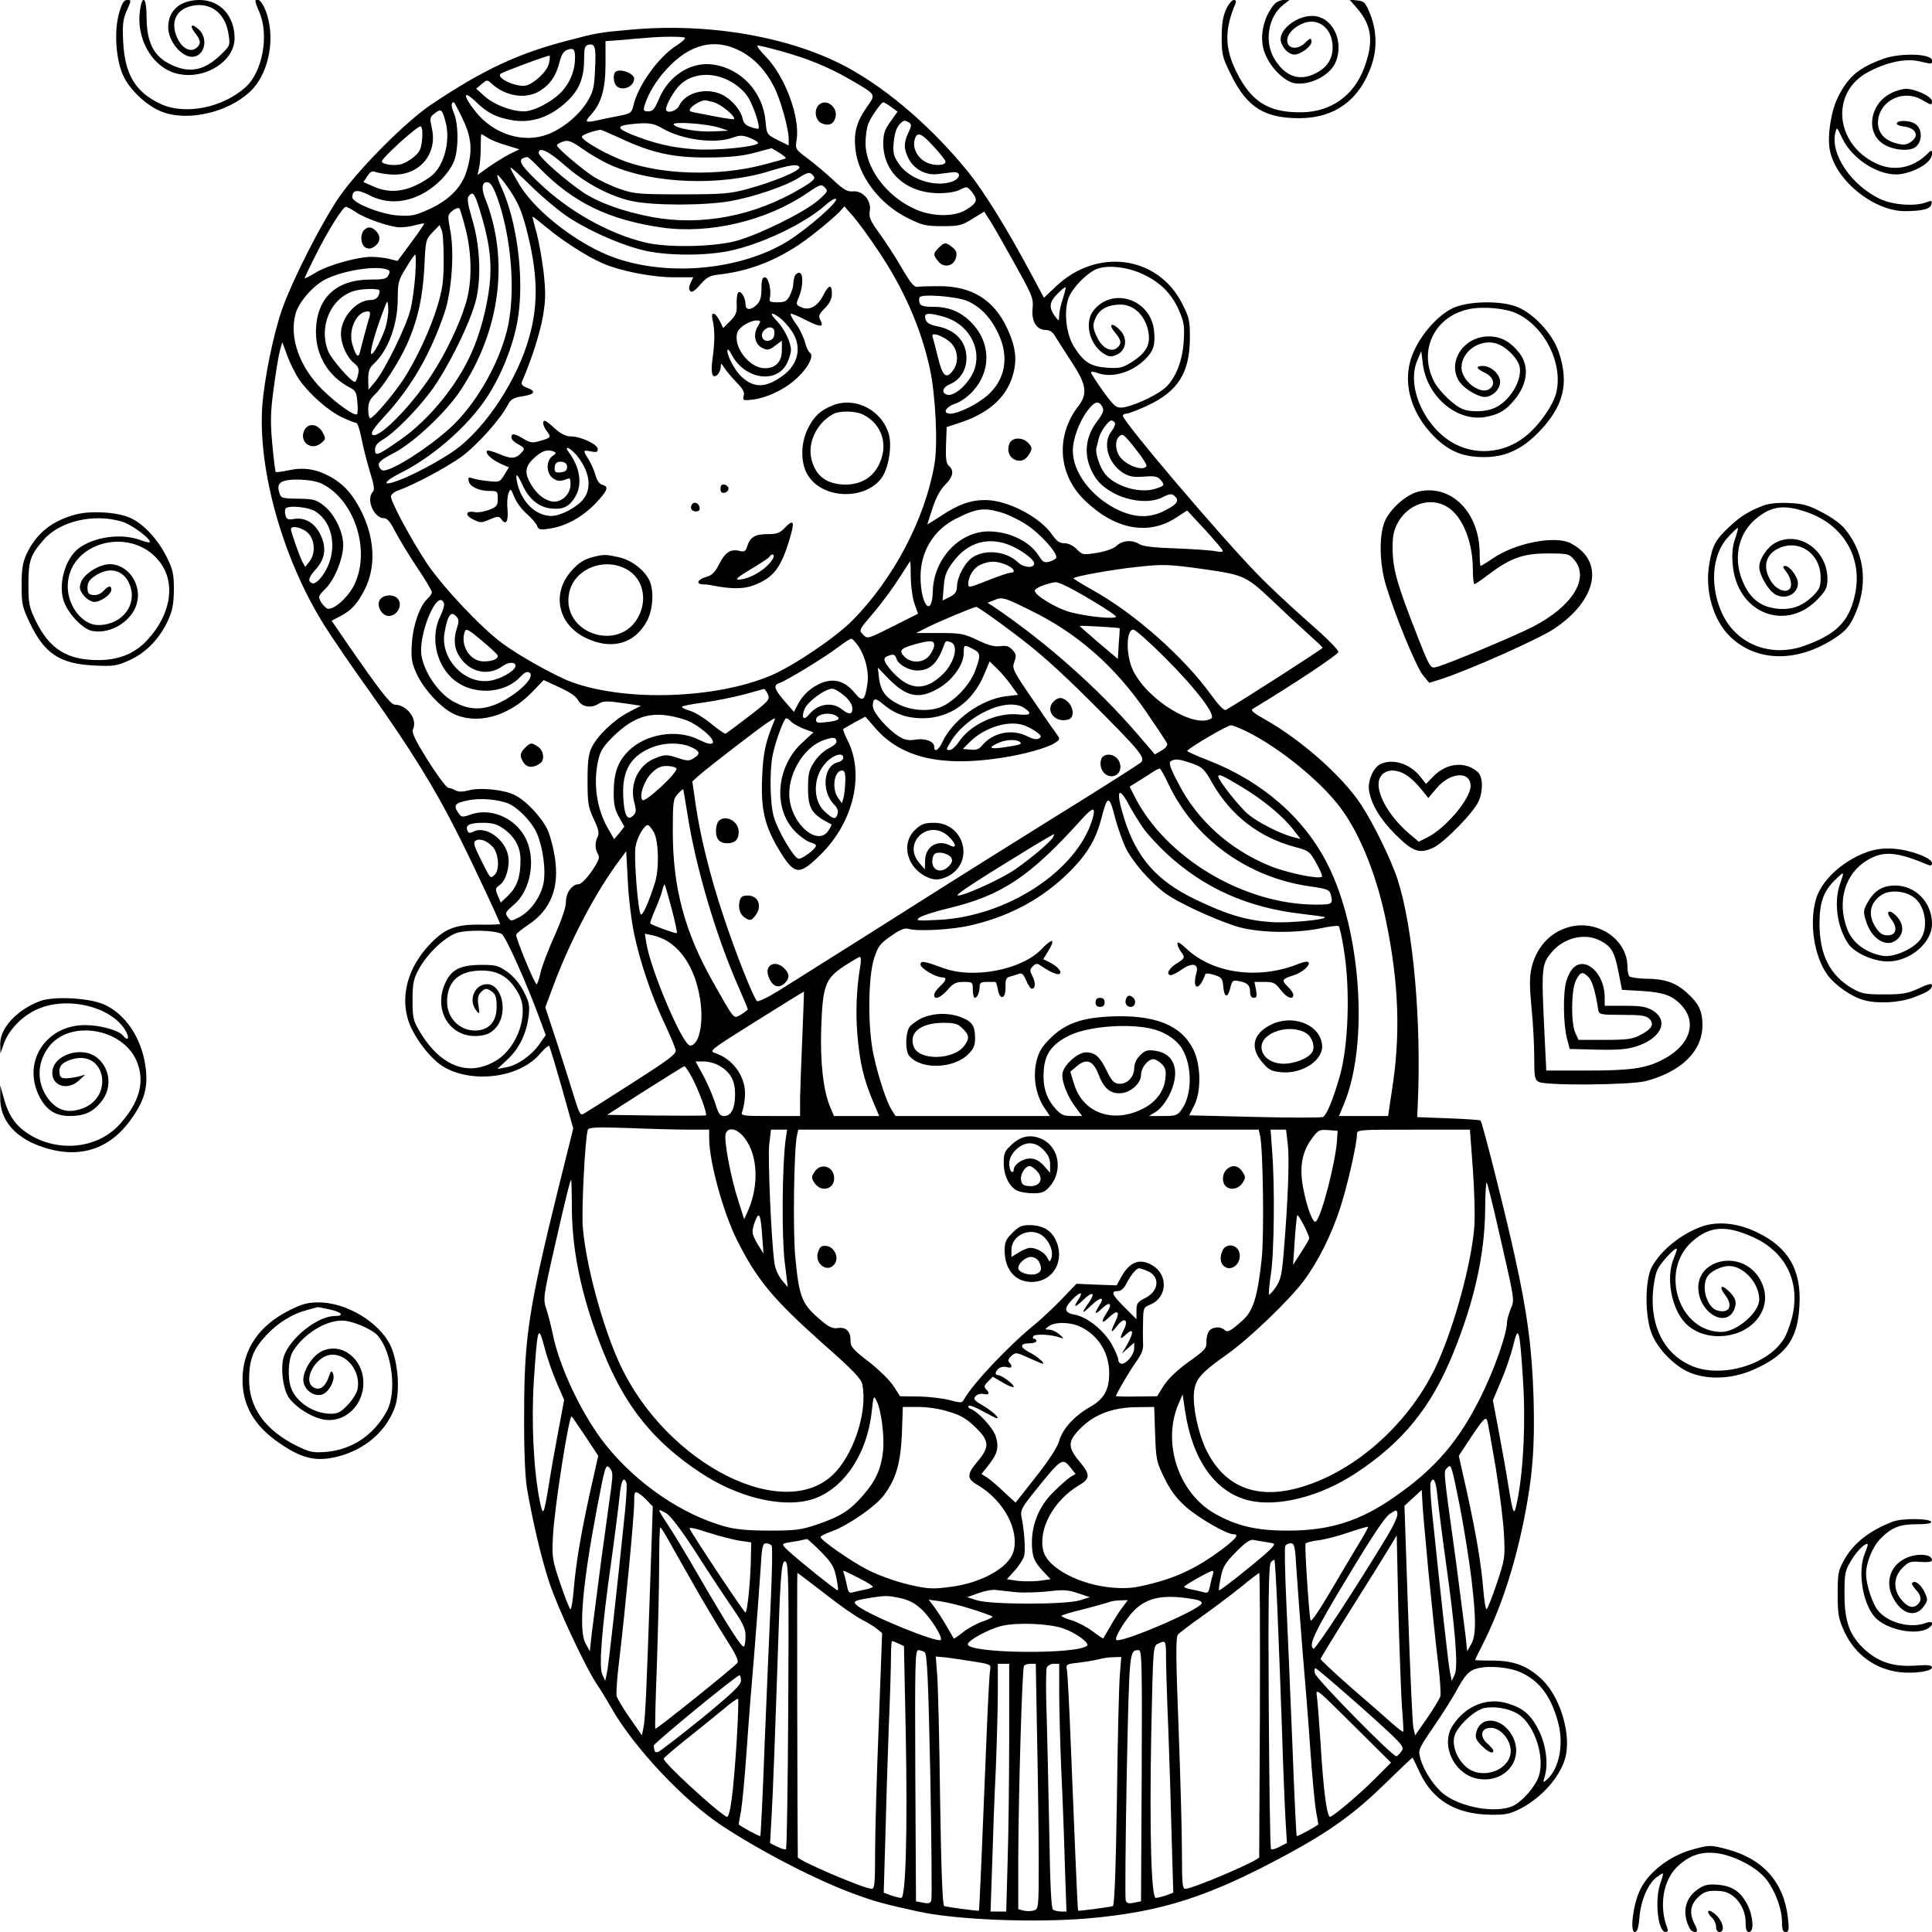 <?xml version="1.0" standalone="no"?>
<!DOCTYPE svg PUBLIC "-//W3C//DTD SVG 20010904//EN"
 "http://www.w3.org/TR/2001/REC-SVG-20010904/DTD/svg10.dtd">
<svg version="1.0" xmlns="http://www.w3.org/2000/svg"
 width="850pt" height="850pt" viewBox="0 0 850 850"
 preserveAspectRatio="xMidYMid meet">
<g transform="translate(0,850) scale(0.1,-0.1)"
fill="#000000" stroke="none">
<path d="M524 8443 c-22 -76 -15 -199 16 -271 29 -68 112 -144 181 -167 113
-38 280 1 376 89 81 72 115 223 78 341 -16 51 -37 76 -51 63 -2 -3 5 -25 16
-49 45 -100 16 -264 -59 -332 -101 -91 -265 -124 -373 -75 -112 52 -159 130
-166 274 -4 76 -1 99 16 138 20 45 20 46 2 46 -15 0 -23 -13 -36 -57z"/>
<path d="M616 8455 c-18 -119 48 -242 149 -275 122 -40 269 45 267 154 -1 98
-65 166 -154 166 -85 0 -138 -46 -138 -120 0 -60 57 -130 105 -130 54 0 74 79
30 120 -32 30 -44 19 -16 -16 25 -32 26 -47 6 -64 -27 -23 -65 -3 -86 45 -33
75 1 133 83 142 76 7 132 -43 144 -131 7 -46 6 -48 -39 -91 -75 -71 -145 -80
-234 -29 -60 35 -88 96 -88 197 0 86 -18 107 -29 32z"/>
<path d="M5394 8458 c-14 -31 -19 -65 -19 -124 0 -75 3 -87 43 -167 69 -139
145 -187 298 -187 157 0 267 81 319 235 24 71 22 150 -6 221 -22 54 -27 59
-58 62 l-34 4 33 -38 c66 -76 75 -148 31 -265 -46 -121 -147 -192 -275 -193
-145 -2 -221 46 -287 179 -51 103 -52 185 -4 298 5 12 3 17 -7 17 -8 0 -24
-19 -34 -42z"/>
<path d="M5608 8483 c-53 -61 -71 -157 -40 -225 26 -60 83 -115 126 -124 67
-12 158 34 182 92 40 95 -16 204 -103 204 -73 0 -152 -66 -137 -115 10 -31 35
-55 59 -55 27 0 75 36 75 56 0 19 -6 18 -30 -6 -27 -27 -67 -26 -75 0 -9 29
16 63 60 84 71 34 138 -16 138 -102 0 -51 -24 -89 -74 -114 -72 -38 -137 -14
-184 66 -43 74 -25 183 40 234 l28 22 -25 0 c-14 0 -32 -8 -40 -17z"/>
<path d="M2770 8369 c-128 -11 -146 -14 -270 -47 -218 -56 -371 -127 -600
-280 -109 -72 -313 -276 -403 -402 -76 -108 -211 -371 -257 -504 -38 -110 -77
-302 -86 -421 -20 -283 91 -677 274 -968 33 -53 127 -190 208 -303 171 -241
278 -414 376 -609 66 -130 188 -391 188 -400 0 -2 -40 -4 -88 -3 -110 1 -158
-18 -225 -91 -90 -96 -124 -216 -93 -323 20 -71 93 -170 152 -208 126 -79 338
-54 429 53 19 22 37 38 41 35 3 -3 28 -86 56 -184 l50 -179 -66 -265 c-130
-527 -150 -654 -150 -990 -1 -158 4 -273 12 -325 23 -137 62 -306 98 -415 36
-111 159 -374 210 -450 17 -25 45 -71 63 -103 98 -173 318 -408 488 -520 175
-115 421 -242 588 -302 88 -32 128 -43 280 -76 168 -36 510 -49 744 -29 325
29 529 95 875 282 190 103 297 181 428 309 67 65 122 118 123 116 1 -1 16 -32
33 -69 58 -120 158 -179 307 -182 70 -1 87 3 135 27 100 52 185 153 200 239
19 103 -29 253 -103 326 -63 62 -126 86 -219 86 -43 0 -78 1 -78 3 0 2 15 33
34 70 79 157 139 340 181 548 38 191 48 319 42 535 -7 217 -27 372 -82 620
-39 180 -143 591 -151 600 -3 3 -67 7 -142 10 l-137 5 2 45 c18 369 -19 786
-88 1000 -28 87 -108 250 -161 330 -83 126 -262 284 -423 375 -49 27 -64 40
-54 46 165 99 375 238 377 250 2 9 -51 62 -130 131 -73 64 -174 158 -224 210
-166 170 -594 674 -594 699 0 5 7 9 16 9 8 0 50 16 91 35 136 63 188 145 188
301 0 73 -3 88 -35 150 -107 209 -373 245 -553 75 l-54 -51 -58 108 c-104 195
-206 359 -275 445 -154 190 -345 357 -524 456 -249 138 -617 203 -966 170z
m243 -35 c4 -4 -13 -19 -36 -34 -81 -51 -172 -179 -191 -267 -7 -29 -12 -33
-64 -43 -31 -6 -75 -15 -97 -20 -49 -11 -54 -6 -27 23 47 50 66 115 66 224 l0
102 71 5 c38 4 86 8 105 9 67 7 167 7 173 1z m-395 -136 c-3 -80 -8 -101 -31
-140 -36 -62 -109 -123 -177 -149 -107 -41 -238 0 -317 99 -57 71 -58 100 0
45 51 -50 87 -68 155 -81 92 -17 179 14 256 91 47 48 66 99 66 180 0 45 3 56
18 60 30 7 35 -9 30 -105z m644 75 c59 -32 108 -85 143 -154 29 -56 65 -185
65 -231 l0 -28 -49 24 c-48 25 -48 25 -53 84 -12 128 -108 231 -231 248 -97
14 -196 -49 -238 -152 -19 -44 -27 -54 -47 -54 -20 0 -22 4 -17 23 16 54 51
112 98 163 102 112 215 139 329 77z m174 2 c114 -31 212 -71 306 -126 114 -66
112 -63 74 -117 -46 -64 -60 -113 -53 -184 11 -120 106 -247 234 -309 60 -30
77 -34 149 -34 74 0 85 3 132 32 l52 32 27 -42 c15 -23 63 -108 108 -189 77
-138 82 -150 78 -195 -6 -57 18 -95 59 -95 18 0 31 -10 43 -32 10 -17 43 -67
72 -112 63 -96 69 -137 27 -191 -101 -132 -89 -301 29 -415 131 -127 278 -155
399 -77 l51 33 78 -84 c43 -47 79 -89 79 -94 0 -4 -12 -5 -27 -2 -16 4 -93 10
-173 13 -99 3 -152 9 -167 19 -32 20 -73 17 -99 -6 -13 -13 -46 -25 -86 -32
-63 -10 -65 -10 -91 16 -16 16 -37 26 -54 26 -21 0 -34 9 -52 35 -54 80 -198
155 -296 155 -65 0 -119 -19 -197 -71 -32 -21 -58 -37 -58 -36 0 1 10 34 23
72 15 46 34 81 55 102 35 34 41 63 17 83 -12 10 -15 31 -13 92 l3 79 66 22
c121 41 198 111 225 206 20 68 13 125 -25 207 -59 126 -157 186 -301 185 -41
0 -84 -1 -94 -3 -14 -2 -30 17 -68 82 -27 47 -71 115 -98 152 -42 58 -48 72
-43 102 7 45 -32 89 -76 84 -23 -2 -40 8 -83 48 -29 27 -79 70 -111 94 -58 43
-59 44 -52 86 15 100 -51 277 -135 364 -27 27 -43 50 -37 50 7 0 53 -11 103
-25z m-906 -28 c0 -55 -20 -107 -56 -147 -41 -46 -125 -90 -169 -90 -55 0
-130 29 -171 65 l-39 35 24 20 c24 20 24 20 45 1 61 -55 150 -69 211 -31 45
28 71 65 86 124 8 33 18 50 33 56 29 11 36 4 36 -33z m-115 -26 c-7 -34 -63
-87 -100 -97 -40 -10 -133 32 -113 51 8 8 213 84 216 80 2 -2 1 -17 -3 -34z
m802 -81 c34 -20 60 -44 77 -72 24 -42 51 -126 43 -134 -2 -2 -17 1 -34 7 -22
7 -32 18 -36 38 -8 37 -49 85 -91 105 -69 33 -161 9 -188 -49 -11 -25 -58 -37
-58 -15 0 19 38 85 62 107 56 53 147 58 225 13z m-76 -90 c32 -9 98 -64 88
-74 -2 -2 -38 3 -79 11 -41 8 -86 17 -98 19 -20 4 -22 7 -11 21 11 13 43 30
59 32 3 1 21 -4 41 -9z m-1106 -72 c40 -83 45 -141 19 -227 -21 -73 -76 -130
-165 -171 -62 -28 -78 -32 -137 -28 -73 4 -202 55 -202 80 0 33 22 36 73 10
73 -38 152 -37 231 3 69 35 131 102 148 159 16 57 14 154 -5 198 -13 32 -13
48 0 48 2 0 19 -32 38 -72z m1885 52 l29 -21 -32 -45 c-26 -36 -31 -54 -31
-97 1 -127 102 -216 244 -217 40 0 77 6 95 16 29 15 31 14 52 -12 26 -33 22
-47 -25 -76 -56 -35 -159 -32 -237 7 -120 58 -207 179 -207 284 0 31 5 69 12
86 12 31 57 95 66 95 3 0 19 -9 34 -20z m-1960 -65 c24 -86 -8 -201 -67 -243
-92 -65 -172 -78 -251 -42 l-43 19 17 26 c11 18 22 24 33 19 9 -3 37 -9 62
-11 126 -14 216 83 189 203 -10 45 -9 49 12 65 29 22 33 19 48 -36z m2039 -4
c12 -8 12 -14 -2 -44 -22 -45 -21 -74 1 -116 25 -47 76 -73 127 -67 22 3 51 6
65 8 41 5 38 -28 -4 -42 -76 -25 -188 13 -232 80 -23 34 -26 48 -22 95 3 34
12 62 23 75 20 22 24 23 44 11z m-1086 -25 c87 -51 230 -70 310 -42 33 12 43
12 77 -1 22 -9 37 -19 35 -23 -10 -16 -181 -33 -275 -27 -103 7 -179 25 -278
64 -67 27 -70 39 -12 46 80 9 103 6 143 -17z m252 2 l40 -13 -65 -3 c-70 -4
-166 13 -176 30 -9 15 146 4 201 -14z m-1308 -51 c-4 -42 -10 -56 -37 -78 -17
-15 -45 -30 -62 -33 -32 -6 -78 2 -78 14 0 15 161 161 171 154 7 -4 9 -27 6
-57z m874 4 c136 -64 232 -85 384 -84 97 1 149 6 205 21 l75 20 33 -20 c18
-11 31 -22 29 -24 -2 -3 -49 -16 -103 -30 -192 -49 -431 -44 -598 14 -80 28
-196 93 -196 111 0 7 45 24 81 30 3 1 44 -17 90 -38z m-586 3 c13 -9 50 -24
82 -33 l58 -18 -45 -22 c-25 -13 -66 -39 -92 -57 l-47 -34 7 33 c4 17 7 58 7
90 0 31 1 57 3 57 1 0 14 -7 27 -16z m1964 -40 c28 -30 51 -60 51 -65 0 -18
-49 -20 -83 -4 -40 19 -63 62 -53 100 10 38 29 31 85 -31z m-1423 -80 c187
-83 482 -94 699 -27 92 28 126 33 132 17 5 -15 -116 -65 -227 -95 -76 -21
-108 -24 -290 -24 -188 0 -210 2 -271 23 -36 12 -88 37 -115 53 -54 35 -164
128 -164 140 0 4 12 11 27 16 23 8 36 3 89 -34 34 -24 88 -55 120 -69z m-204
1 c88 -78 197 -137 295 -159 93 -21 320 -21 435 -1 99 17 244 66 299 101 45
28 52 29 68 10 10 -12 0 -22 -57 -56 -204 -121 -435 -165 -653 -125 -126 24
-233 62 -304 109 -81 55 -195 156 -195 173 0 29 43 9 112 -52z m-107 -16 c148
-151 303 -226 536 -260 210 -30 461 29 641 152 56 38 62 40 77 24 15 -15 13
-19 -29 -56 -60 -53 -266 -154 -365 -180 -103 -26 -300 -29 -396 -6 -162 39
-338 138 -471 266 -86 82 -95 103 -48 110 3 1 28 -22 55 -50z m113 -206 c86
-60 230 -126 338 -153 97 -25 272 -27 382 -4 142 29 334 121 424 202 21 19 42
31 46 27 12 -12 -126 -132 -212 -186 -205 -126 -521 -157 -759 -74 -155 54
-345 198 -419 318 -25 41 -44 77 -42 80 2 2 41 -33 87 -78 45 -45 115 -104
155 -132z m-245 110 c35 -52 52 -91 71 -163 52 -197 56 -333 15 -481 -51 -186
-189 -398 -324 -497 -62 -45 -190 -114 -258 -138 -69 -25 -60 -3 15 35 155 77
320 227 399 363 59 99 105 226 119 327 26 174 -6 419 -74 567 -14 30 -21 54
-17 54 4 0 29 -30 54 -67z m-55 -33 c64 -179 82 -428 42 -586 -40 -157 -142
-330 -253 -430 -98 -88 -249 -184 -290 -184 -8 0 -17 9 -20 20 -4 16 7 26 66
57 88 46 229 179 292 274 177 266 217 578 108 850 -17 44 -11 72 14 67 12 -2
26 -26 41 -68z m-79 -48 c40 -128 53 -212 48 -302 -6 -91 -33 -210 -69 -300
-60 -155 -193 -323 -331 -418 -97 -67 -107 -71 -107 -40 0 16 10 30 33 43 51
30 144 123 210 210 76 101 181 314 203 413 22 100 15 238 -20 352 -18 61 -22
88 -14 97 18 22 25 15 47 -55z m-547 -13 c40 -29 155 -69 198 -69 19 0 51 4
69 10 19 5 36 8 37 7 2 -2 -24 -39 -57 -84 l-60 -81 -37 9 c-20 5 -55 9 -78 9
-62 0 -193 -37 -246 -70 -27 -16 -48 -27 -48 -24 0 2 21 46 46 96 56 112 122
218 136 218 5 0 23 -10 40 -21z m487 -78 c28 -113 28 -236 0 -327 -30 -98 -90
-222 -152 -316 -91 -139 -235 -284 -259 -260 -8 8 8 31 56 83 115 125 200 271
262 454 32 97 44 268 24 367 -11 60 -11 63 11 81 12 10 26 14 30 10 4 -4 16
-46 28 -92z m1812 -90 c114 -168 191 -344 230 -523 25 -116 36 -332 20 -422
-42 -241 -181 -504 -361 -686 -76 -76 -255 -197 -356 -241 -244 -104 -643
-117 -881 -29 -68 25 -228 114 -302 169 -91 66 -260 245 -331 350 -69 103
-160 272 -160 297 0 8 14 20 31 26 66 23 208 98 277 147 69 50 173 165 207
231 12 23 24 30 60 36 57 8 66 22 26 37 -22 8 -29 16 -25 27 41 93 79 212 92
285 13 75 13 107 4 195 -7 58 -21 137 -31 175 -11 38 -19 71 -18 72 1 1 27
-19 57 -44 73 -61 178 -129 248 -160 78 -35 220 -63 319 -63 l83 0 -12 -25
c-8 -18 -8 -29 -1 -36 7 -7 21 2 44 29 30 34 41 40 89 45 150 18 287 78 420
186 47 37 94 78 105 91 l20 22 38 -43 c21 -24 70 -91 108 -148z m-1909 -46 c0
-89 -5 -127 -27 -200 -30 -101 -96 -243 -152 -327 -46 -69 -131 -168 -144
-168 -5 0 -9 17 -9 38 0 28 7 45 26 63 38 35 109 146 145 225 46 104 69 205
76 339 5 117 6 121 36 153 l31 32 9 -22 c6 -13 9 -72 9 -133z m-125 -67 c-4
-51 -13 -120 -22 -153 -18 -72 -113 -266 -155 -315 l-29 -35 -1 46 c0 36 5 50
25 69 64 60 105 173 105 288 0 68 3 80 36 133 19 33 38 59 41 59 3 0 3 -42 0
-92z m3194 9 c79 -35 131 -85 164 -158 24 -55 27 -71 23 -138 -5 -94 -40 -176
-90 -214 -44 -34 -140 -76 -180 -80 -28 -2 -36 5 -85 72 -29 41 -53 78 -53 82
0 5 12 4 26 -1 64 -25 152 0 212 59 38 38 46 66 39 128 -15 137 -183 192 -266
87 -43 -54 -16 -156 50 -193 22 -12 29 -12 55 0 39 19 46 70 13 105 -34 37
-56 31 -25 -7 30 -35 32 -51 11 -69 -25 -21 -63 -3 -85 40 -24 47 -25 62 -6
99 18 33 54 51 106 51 56 0 104 -44 120 -109 15 -63 -3 -100 -68 -142 -42 -27
-54 -30 -109 -27 -74 5 -105 24 -148 93 -34 55 -45 149 -25 211 16 47 88 120
132 133 49 15 126 6 189 -22z m-3317 17 c12 -5 13 -10 5 -25 -8 -16 -21 -19
-80 -19 -152 0 -238 -83 -239 -230 0 -106 55 -196 149 -245 25 -12 30 -22 33
-62 3 -27 2 -51 -1 -55 -10 -11 -89 45 -154 109 -99 98 -145 228 -117 331 13
52 77 125 132 153 77 39 222 62 272 43z m2972 -128 c-9 -26 -16 -59 -16 -74
-1 -26 -1 -26 -16 -7 -30 40 -29 64 7 101 18 18 34 32 37 30 2 -2 -4 -25 -12
-50z m-3006 35 c0 -26 -15 -41 -40 -41 -62 0 -130 -77 -130 -148 0 -45 25
-103 56 -128 22 -18 25 -27 19 -53 -3 -17 -10 -31 -14 -31 -16 0 -101 98 -116
132 -45 109 9 237 113 268 38 11 112 12 112 1z m2585 -45 c57 -24 103 -72 136
-141 50 -104 33 -204 -46 -274 -44 -39 -129 -81 -163 -81 -38 0 -22 30 23 45
23 8 56 32 77 56 77 86 77 205 0 291 -48 53 -102 78 -173 78 -43 0 -58 4 -63
16 -3 9 -3 20 0 26 10 16 161 4 209 -16z m-2560 -120 c-18 -54 -54 -120 -62
-113 -6 7 13 80 45 167 27 74 27 75 30 36 2 -21 -4 -62 -13 -90z m-69 52 c-10
-33 -33 -118 -41 -152 -7 -34 -18 -26 -34 26 -21 65 17 148 67 148 10 0 12 -7
8 -22z m2531 -3 c99 -30 159 -129 133 -221 -17 -63 -91 -133 -125 -120 -25 9
-17 33 15 46 45 19 73 64 72 117 -1 71 -49 123 -131 138 -36 7 -51 19 -51 43
0 16 25 15 87 -3z m26 -113 c31 -30 37 -84 11 -120 -30 -43 -47 -28 -67 54
-10 42 -21 83 -24 92 -10 24 46 6 80 -26z m-2866 -163 c44 -63 128 -137 188
-165 28 -13 55 -24 61 -24 7 0 17 -30 24 -67 7 -38 24 -103 37 -147 18 -56 22
-81 14 -89 -32 -32 3 -117 49 -117 14 0 28 -17 49 -59 17 -32 59 -102 95 -156
37 -54 66 -104 66 -110 0 -7 -9 -20 -19 -29 -34 -31 -64 -116 -69 -197 -4 -67
-1 -84 21 -133 31 -68 105 -148 161 -176 104 -50 242 -13 345 93 l53 55 69
-32 c45 -20 74 -40 82 -56 15 -30 58 -38 91 -16 20 12 35 13 104 3 l82 -12
-54 -28 c-65 -34 -136 -102 -162 -154 -15 -30 -19 -61 -19 -148 0 -99 3 -116
27 -168 21 -44 25 -63 18 -77 -13 -25 -13 -56 1 -78 9 -14 4 -28 -27 -74 -22
-32 -47 -57 -57 -58 -30 0 -57 -37 -57 -78 0 -23 -19 -79 -50 -149 -28 -62
-56 -135 -62 -163 -6 -27 -14 -50 -17 -50 -9 0 -94 207 -90 218 2 6 26 25 54
44 99 66 137 163 116 297 -6 40 -20 93 -30 116 -25 56 -94 131 -146 157 -47
24 -154 35 -206 20 -23 -6 -42 -6 -53 0 -10 6 -25 11 -34 12 -9 2 -49 56 -90
121 -60 97 -72 123 -64 139 19 44 -29 106 -82 106 -17 0 -71 70 -200 257 l-77
112 38 20 c49 25 75 54 108 118 50 100 44 225 -16 345 -38 75 -77 118 -136
151 -63 34 -117 42 -183 28 -29 -6 -55 -10 -57 -7 -2 2 -9 57 -15 122 -9 99
-8 141 6 244 9 69 21 143 27 165 l11 40 22 -60 c12 -33 36 -81 53 -106z m3533
-119 c8 -16 4 -27 -24 -65 -57 -75 -60 -163 -8 -244 56 -87 214 -133 300 -87
26 13 37 15 48 5 24 -20 16 -35 -35 -62 -69 -38 -138 -37 -219 3 -113 57 -192
163 -192 257 0 52 28 128 65 177 31 41 49 45 65 16z m55 -70 c3 -6 -3 -22 -14
-36 -42 -53 -17 -142 51 -185 27 -16 44 -19 90 -16 45 4 60 1 72 -12 22 -25
21 -28 -20 -41 -69 -23 -179 10 -223 66 -23 29 -44 94 -37 115 2 8 7 26 10 40
6 28 42 79 56 79 5 0 12 -5 15 -10z m94 -119 c28 -35 48 -67 45 -72 -15 -24
-91 4 -118 43 -19 27 -21 69 -4 86 17 17 20 15 77 -57z m-3581 -150 c147 -75
216 -304 136 -453 -29 -52 -86 -101 -112 -96 -7 2 -20 14 -29 28 -14 25 -14
27 19 60 41 41 78 133 78 193 0 58 -40 138 -86 173 -33 26 -46 29 -113 30 -74
1 -75 2 -83 30 -6 22 -4 32 9 42 26 19 138 15 181 -7z m-32 -120 c73 -44 97
-151 56 -243 -22 -48 -55 -83 -71 -73 -18 10 -13 25 19 61 40 46 47 91 22 147
-24 54 -68 82 -118 74 -27 -5 -33 -2 -38 16 -3 11 -3 24 0 29 10 16 98 8 130
-11z m3020 -6 c28 -8 78 -32 111 -54 59 -38 137 -125 130 -145 -2 -5 -15 -13
-30 -17 -23 -6 -29 -2 -47 26 -39 63 -130 107 -221 107 -128 0 -241 -121 -245
-262 -3 -122 -54 -63 -54 63 0 110 57 205 154 254 92 47 125 51 202 28z
m-3051 -90 c31 -30 34 -92 6 -126 l-18 -23 -13 23 c-13 26 -50 130 -50 143 0
18 52 7 75 -17z m3100 -59 c50 -24 95 -59 95 -75 0 -22 -46 -19 -70 4 -51 49
-140 60 -198 25 -36 -22 -71 -87 -72 -132 0 -21 -8 -32 -31 -44 l-32 -16 5 60
c3 48 11 69 39 107 66 92 164 118 264 71z m-448 -138 c1 -40 8 -92 17 -116
l15 -42 -111 -56 c-110 -55 -111 -56 -131 -36 -19 20 -19 20 48 98 37 44 87
112 112 152 25 39 46 72 47 72 2 0 3 -33 3 -72z m418 58 c36 -15 47 -36 20
-36 -8 0 -53 -15 -100 -34 -78 -31 -85 -33 -85 -16 0 35 24 73 55 86 39 17 68
17 110 0z m885 -22 c160 -23 176 -31 282 -131 51 -49 123 -116 160 -149 36
-32 67 -61 67 -64 1 -4 -346 -227 -425 -273 -8 -5 -29 16 -65 65 -120 167
-337 359 -522 462 -48 27 -86 50 -84 52 8 9 164 37 272 49 126 14 145 13 315
-11z m-633 -66 c52 -22 233 -131 233 -141 0 -12 -122 -1 -198 19 -63 16 -166
78 -159 97 2 6 21 17 43 24 51 15 48 15 81 1z m-144 -113 c207 -101 371 -245
510 -447 48 -70 90 -133 92 -140 3 -7 -8 -21 -25 -30 l-29 -17 -80 93 c-173
201 -403 404 -631 558 l-25 16 25 10 c39 17 46 15 163 -43z m-2580 31 c3 -8
-4 -33 -16 -57 -43 -87 -21 -204 50 -271 82 -78 229 -76 304 6 16 17 28 23 38
17 33 -21 -73 -115 -164 -146 -57 -19 -107 -15 -164 15 -66 33 -131 124 -146
202 -18 93 71 305 98 234z m2502 -128 c113 -84 198 -160 346 -307 217 -217
240 -245 218 -266 -8 -7 -180 -117 -384 -243 -203 -127 -410 -256 -460 -288
-94 -60 -596 -377 -748 -472 -50 -31 -92 -51 -97 -46 -17 18 -94 213 -146 370
-59 175 -105 361 -125 505 l-13 91 30 27 c51 44 268 211 304 234 32 21 33 21
25 2 -37 -90 -48 -138 -52 -247 -6 -136 11 -211 72 -313 71 -118 90 -120 189
-21 143 143 191 354 113 503 -12 23 -19 44 -17 46 3 2 26 15 51 29 l46 25 50
-57 c112 -124 286 -164 543 -125 105 15 214 46 245 69 20 14 20 15 -3 46 -13
17 -61 87 -107 155 -80 117 -83 125 -72 154 9 26 8 33 -8 51 -15 17 -28 21
-55 17 -26 -3 -52 4 -100 27 -59 28 -73 31 -167 31 l-102 0 37 19 c49 26 214
95 227 96 6 0 78 -50 160 -112z m-2445 67 c9 -11 9 -22 1 -46 -17 -49 -13 -93
12 -130 45 -68 127 -85 189 -39 27 20 62 18 55 -4 -7 -21 -68 -55 -112 -61
-112 -17 -220 98 -199 213 14 79 29 97 54 67z m2916 -49 c1 0 -1 -31 -4 -68
l-4 -67 -84 71 c-46 39 -84 73 -84 74 0 3 174 -7 176 -10z m-2737 -119 c6 -15
-21 -27 -61 -27 -61 0 -106 73 -82 134 5 12 20 3 72 -41 37 -31 69 -60 71 -66z
m2935 -9 c141 -141 227 -255 205 -269 -72 -45 -275 77 -342 207 -34 66 -34
184 -1 184 9 0 71 -55 138 -122z m-1346 47 c31 -49 46 -113 38 -165 -11 -74
-21 -81 -56 -38 -42 51 -89 65 -144 44 -46 -18 -85 -53 -108 -99 l-15 -29 -41
47 c-46 53 -51 71 -23 80 29 9 200 113 256 156 28 21 55 39 60 39 6 0 20 -16
33 -35z m332 6 c0 -10 -9 -30 -21 -45 -26 -33 -79 -36 -110 -5 -26 26 -17 37
48 55 68 18 83 17 83 -5z m74 13 c36 -14 13 -96 -41 -145 -79 -74 -149 -65
-227 27 -30 37 -32 49 -10 58 25 10 32 7 39 -14 8 -24 54 -50 90 -50 55 0 88
30 115 103 10 29 11 30 34 21z m96 -29 c35 -18 36 -27 10 -97 -22 -58 -82
-124 -140 -154 -52 -26 -136 -23 -196 7 -58 29 -80 59 -87 118 l-5 44 46 -48
c81 -82 135 -93 220 -44 62 35 112 105 112 156 0 38 1 38 40 18z m169 -160
l30 -42 -52 -6 c-109 -13 -235 -103 -281 -202 -17 -36 -36 -47 -36 -20 0 23
-39 38 -82 31 -30 -5 -48 -2 -73 14 -50 31 -115 106 -115 133 0 36 10 39 44
10 52 -44 105 -63 176 -63 119 0 220 72 270 193 l24 57 32 -31 c18 -17 46 -50
63 -74z m-1071 -39 c10 -23 6 -29 -84 -98 -52 -40 -98 -74 -102 -76 -4 -1 -32
18 -62 43 -30 25 -72 51 -92 57 -21 6 -38 14 -38 18 0 4 42 12 94 19 51 7 131
23 177 35 46 13 87 24 90 25 3 0 11 -10 17 -23z m337 -7 c22 -19 35 -40 35
-55 0 -29 -14 -30 -47 -4 -43 34 -106 23 -144 -24 -24 -29 -35 -14 -19 25 14
33 90 89 122 89 9 0 33 -14 53 -31z m793 -55 c35 -24 26 -33 -30 -27 -94 9
-211 -46 -261 -123 -12 -18 -30 -34 -39 -34 -16 0 -16 3 3 34 70 119 252 203
327 150z m-1496 -50 c56 -18 138 -87 123 -103 -7 -7 -25 -3 -59 14 -96 49
-235 27 -311 -49 -48 -48 -65 -98 -65 -187 0 -49 6 -74 24 -105 l23 -41 -22
-28 -23 -27 -25 43 c-51 87 -68 198 -46 300 9 43 21 63 63 105 102 101 183
121 318 78z m668 16 c21 -13 7 -22 -45 -27 -36 -5 -45 -3 -45 10 0 25 59 37
90 17z m-200 -24 c6 -8 31 -22 55 -32 l44 -16 -48 -44 c-117 -106 -132 -293
-31 -394 22 -22 51 -42 65 -46 14 -3 25 -10 25 -14 0 -15 -62 -61 -77 -58 -21
4 -90 122 -108 182 -17 56 -20 198 -6 272 12 61 50 164 60 164 5 0 14 -7 21
-14z m1033 -20 c18 -8 41 -21 52 -30 17 -13 18 -17 6 -25 -10 -6 -27 -3 -52
10 -68 34 -153 16 -200 -43 -11 -14 -25 -19 -49 -16 l-34 3 31 31 c68 67 179
99 246 70z m997 -37 c153 -83 326 -231 402 -343 81 -117 149 -294 187 -483 56
-274 63 -498 25 -740 l-17 -113 -108 0 -108 0 24 58 c107 263 73 758 -73 1047
-103 206 -289 368 -529 461 -52 20 -92 38 -90 41 21 21 176 111 192 112 11 0
54 -18 95 -40z m-1830 -33 c0 -7 -16 -20 -35 -29 -19 -9 -47 -35 -62 -58 -24
-37 -28 -52 -28 -115 0 -93 16 -117 103 -161 2 -1 -4 -13 -13 -27 -45 -69
-155 19 -171 136 -14 103 59 231 151 262 42 15 55 13 55 -8z m809 -2 c8 -8 -5
-12 -66 -21 -71 -11 -81 -3 -25 21 32 13 78 14 91 0z m-1455 -18 c45 -19 50
-31 21 -50 -23 -15 -29 -15 -75 0 -47 15 -54 15 -95 -1 -76 -28 -117 -114 -94
-197 9 -34 8 -43 -5 -56 -26 -26 -40 1 -44 83 -6 117 34 183 135 220 50 18
115 18 157 1z m676 -50 c0 -8 -11 -17 -25 -20 -63 -16 -72 -129 -15 -186 14
-14 19 -28 15 -41 -8 -26 -19 -24 -55 9 -56 49 -54 156 4 217 33 35 76 47 76
21z m1535 -25 c45 -16 54 -24 89 -87 82 -142 204 -237 362 -280 61 -16 66 -19
95 -71 17 -30 28 -57 25 -60 -13 -13 -160 18 -233 49 -174 72 -316 200 -398
360 -38 72 -44 92 -34 99 19 12 36 10 94 -10z m-2269 -22 c9 -15 -137 -151
-149 -139 -17 15 6 85 39 118 24 24 41 32 67 32 20 0 39 -5 43 -11z m2163 -65
c115 -245 349 -415 626 -454 72 -10 84 -15 89 -33 12 -45 9 -47 -66 -47 -317
1 -660 206 -797 477 l-21 42 27 17 c16 10 44 27 63 40 19 13 38 23 42 23 3 1
20 -29 37 -65z m-1420 9 c-1 -27 -4 -59 -8 -73 l-7 -24 -17 24 c-29 41 -17
120 18 120 11 0 15 -12 14 -47z m1744 -25 c97 -59 179 -127 227 -188 l32 -41
-28 7 c-52 11 -157 64 -201 100 -38 31 -133 151 -133 168 0 13 20 4 103 -46z
m-2438 -123 c35 -226 124 -529 221 -750 24 -55 44 -102 44 -105 0 -3 -13 -13
-29 -23 -35 -20 -26 -31 -126 146 -123 218 -175 413 -175 658 0 133 2 144 22
166 12 13 22 22 24 20 1 -1 9 -51 19 -112z m2008 -63 c21 -28 65 -75 98 -106
166 -154 359 -240 599 -267 52 -6 96 -12 98 -14 11 -11 -157 -27 -233 -22
-108 7 -195 32 -334 99 -172 82 -262 185 -316 360 -36 115 -26 146 19 62 18
-34 49 -84 69 -112z m-2797 113 c43 -18 103 -80 125 -129 29 -66 42 -171 29
-228 -15 -60 -57 -117 -105 -143 -37 -19 -37 -19 -51 0 -13 18 -11 22 25 53
79 65 102 212 48 304 -48 83 -150 124 -234 95 -41 -14 -43 -14 -59 10 -20 31
-11 41 47 52 51 11 131 4 175 -14z m2720 -202 c17 -33 59 -89 99 -129 61 -62
87 -80 196 -133 69 -33 161 -70 204 -81 96 -25 244 -26 351 -5 41 9 78 13 83
11 5 -3 17 -58 26 -121 25 -167 17 -403 -19 -534 -29 -103 -58 -175 -75 -185
-6 -4 -141 -4 -300 0 l-289 7 21 41 c33 62 31 184 -4 251 -54 106 -169 151
-362 143 -131 -6 -202 -32 -268 -98 -38 -38 -49 -58 -60 -103 -15 -69 -1 -146
36 -201 l24 -36 -339 0 -340 0 -16 25 c-23 35 -60 147 -81 245 -26 121 -24
342 3 425 17 52 27 65 74 97 38 27 60 36 74 32 41 -13 196 -5 282 16 173 41
316 120 434 239 75 76 113 141 136 232 26 101 34 102 59 5 12 -47 35 -111 51
-143z m-150 132 c-69 -227 -375 -427 -676 -442 -95 -5 -103 -4 -85 10 11 8 69
27 128 41 236 57 358 138 589 395 49 53 60 52 44 -4z m-2595 -38 c53 -36 79
-82 79 -141 0 -74 -15 -117 -53 -155 l-34 -32 -13 31 c-12 28 -11 32 8 46 28
19 46 83 38 128 -14 75 -101 135 -154 107 -16 -8 -21 -7 -26 6 -9 23 11 33 70
33 37 0 61 -6 85 -23z m666 -19 c21 -40 24 -162 4 -223 -27 -85 -54 -146 -62
-138 -12 13 -31 251 -23 297 6 41 38 96 54 96 5 0 17 -15 27 -32z m1756 -22
c-15 -25 -127 -117 -187 -154 -72 -43 -204 -102 -231 -102 -18 0 75 61 314
207 57 35 106 63 108 63 2 0 0 -6 -4 -14z m-2465 -42 c27 -30 31 -104 7 -124
-19 -16 -15 -20 -60 69 -29 58 -34 76 -23 82 19 12 50 1 76 -27z m622 -383
c27 -127 77 -275 136 -399 24 -51 45 -102 47 -113 2 -17 -35 -44 -193 -145
-107 -69 -203 -129 -212 -134 -15 -9 -20 2 -43 77 -15 49 -49 156 -76 240
l-50 151 37 99 c75 200 188 414 293 553 l26 35 7 -130 c3 -71 16 -177 28 -234z
m165 111 c15 -57 25 -105 23 -107 -4 -4 -101 31 -117 42 -2 1 7 29 21 60 14
32 29 71 32 87 4 15 9 27 10 25 2 -2 16 -50 31 -107z m-748 -111 c16 -8 101
-197 158 -348 l36 -97 -28 -40 c-36 -51 -97 -93 -147 -102 l-38 -7 45 42 c51
47 84 115 93 192 5 47 2 61 -23 109 -18 34 -45 66 -72 85 -38 27 -51 30 -114
30 -94 -1 -132 -21 -159 -82 -54 -122 26 -244 151 -230 34 4 52 12 73 36 55
62 28 191 -39 191 -55 0 -84 -70 -48 -116 15 -18 16 -16 10 22 -5 31 -2 45 10
58 20 20 26 20 51 2 14 -11 19 -26 19 -65 0 -66 -33 -103 -92 -105 -71 -1
-126 54 -126 127 0 90 53 137 153 137 77 0 126 -33 165 -109 42 -83 -9 -229
-99 -285 -123 -77 -249 -29 -342 130 -26 44 -29 58 -29 134 0 73 4 92 27 135
36 68 115 143 169 161 45 14 167 12 196 -5z m728 -31 c75 -46 126 -136 145
-255 17 -106 -4 -205 -44 -205 -32 0 -173 331 -192 449 l-7 43 34 -7 c19 -4
48 -15 64 -25z m850 -109 c-17 -100 -21 -205 -13 -301 10 -122 27 -195 67
-291 l29 -69 -99 0 -100 0 -16 38 c-31 73 -45 199 -40 347 6 188 18 220 100
274 34 22 66 41 70 41 5 0 6 -18 2 -39z m-255 -311 c-5 -107 -9 -230 -10 -272
l0 -78 -131 0 c-121 0 -131 1 -124 18 4 9 10 38 12 63 9 84 -48 169 -131 196
-28 9 -21 14 180 140 115 72 210 131 211 130 1 -1 -3 -90 -7 -197z m1551 30
c51 -14 100 -49 121 -86 44 -76 43 -201 -3 -265 -19 -27 -26 -29 -82 -29 l-62
0 31 19 c18 11 42 41 58 72 51 103 26 184 -61 196 -35 5 -45 2 -67 -20 -17
-17 -26 -37 -26 -57 0 -39 -33 -72 -68 -68 -22 2 -32 14 -53 57 -29 61 -51 81
-91 81 -35 0 -95 -52 -103 -90 -7 -33 20 -104 61 -157 l25 -33 -44 0 c-39 0
-49 5 -75 34 -40 46 -55 96 -50 166 5 73 35 115 110 153 85 43 277 57 379 27z
m30 -151 c17 -17 20 -30 16 -65 -6 -57 -44 -106 -103 -134 -131 -64 -261 -15
-299 112 l-16 53 27 23 c43 37 73 27 96 -33 23 -61 50 -85 93 -85 46 0 95 42
95 81 0 31 30 69 55 69 8 0 25 -10 36 -21z m-1944 -9 c48 -29 67 -65 67 -124
0 -62 -17 -96 -48 -96 -19 0 -25 9 -40 58 -10 31 -33 85 -52 120 l-34 62 38 0
c20 0 51 -9 69 -20z m-123 -50 c28 -51 69 -161 62 -167 -1 -2 -100 -2 -219 -1
l-216 3 167 107 c92 58 170 107 173 107 3 1 18 -21 33 -49z m-11 -230 l87 0 0
-37 c0 -103 61 -325 122 -448 88 -175 157 -259 378 -456 133 -117 169 -155
174 -180 22 -112 -30 -286 -114 -381 -213 -242 -749 25 -955 475 -76 167 -148
435 -161 599 -6 77 10 390 22 427 4 11 35 13 182 8 97 -4 216 -7 265 -7z m246
-41 c55 -75 60 -204 13 -313 l-18 -40 -27 85 c-32 99 -64 267 -54 292 12 32
54 21 86 -24z m177 -6 c-15 -118 -17 -421 -4 -532 l14 -114 -27 32 c-15 19
-29 50 -32 76 -14 98 -29 456 -23 518 l8 67 35 0 36 0 -7 -47z m2088 20 c13
-60 18 -440 7 -541 -18 -167 -37 -229 -84 -271 -53 -48 -67 -55 -80 -42 -16
16 -52 14 -67 -4 -7 -9 -13 -30 -12 -48 1 -29 -7 -38 -79 -89 -50 -36 -90 -75
-109 -104 l-29 -47 -91 -1 c-49 -1 -90 0 -90 2 0 9 56 104 86 147 27 37 35 58
33 85 -1 19 -1 63 0 96 1 59 2 62 31 74 76 31 81 131 10 173 -56 33 -100 16
-138 -53 l-19 -35 -89 3 -88 4 -66 -69 c-36 -37 -88 -86 -115 -108 -117 -95
-273 -260 -314 -332 -8 -16 -14 -16 -63 -3 -29 8 -90 15 -136 16 l-82 1 -29
45 c-16 25 -65 73 -109 107 -69 53 -81 67 -80 91 1 42 -19 63 -56 57 -26 -3
-40 4 -89 47 -69 61 -82 94 -98 265 -11 113 -6 472 7 534 l6 27 1013 0 1013 0
6 -27z m122 -40 c7 -69 1 -237 -17 -458 -9 -113 -14 -135 -36 -168 -14 -20
-28 -35 -30 -33 -2 2 1 42 8 88 15 93 18 393 6 541 l-7 97 34 0 34 0 8 -67z
m216 17 c-7 -97 -67 -328 -92 -354 -12 -12 -39 56 -56 144 -18 92 -7 160 37
220 28 38 33 41 72 38 l42 -3 -3 -45z m598 -125 c7 -98 10 -210 6 -257 -14
-163 -88 -433 -164 -600 -115 -252 -350 -466 -592 -539 -199 -61 -345 -3 -426
168 -33 71 -57 185 -51 246 5 58 29 86 142 166 100 70 279 242 344 330 63 86
121 203 159 322 31 96 72 278 72 318 0 21 3 21 248 21 l249 0 13 -175z m-3964
-182 c3 -196 48 -398 140 -625 96 -238 222 -393 427 -528 158 -105 346 -152
474 -121 146 36 259 196 279 398 7 62 8 64 20 41 21 -40 36 -157 29 -223 -9
-78 -31 -128 -88 -194 -57 -66 -99 -93 -202 -128 -71 -24 -95 -27 -210 -27
-94 0 -148 5 -195 18 -189 52 -388 188 -525 359 -102 127 -206 345 -234 492
-7 33 -19 80 -27 105 -15 44 -15 50 35 270 49 216 70 300 74 300 1 0 3 -62 3
-137z m4072 -63 c79 -345 76 -325 58 -370 -9 -22 -16 -49 -16 -59 0 -48 -56
-208 -115 -326 -96 -194 -200 -316 -377 -439 -152 -107 -286 -150 -468 -150
-140 -1 -229 20 -326 75 -160 91 -233 314 -158 485 l17 39 12 -80 c33 -211
133 -350 278 -386 128 -31 316 16 474 121 205 135 331 290 427 528 92 226 137
429 140 624 0 75 4 131 7 125 4 -7 25 -91 47 -187z m-3235 -45 l6 -80 -25 40
c-27 46 -29 56 -12 102 17 46 25 31 31 -62z m2407 -13 c0 -4 -16 -32 -36 -62
l-35 -55 7 105 c4 58 9 109 11 113 5 8 53 -86 53 -101z m-716 -142 c60 -22 58
-88 -4 -120 -36 -18 -40 -24 -40 -57 l0 -37 -54 54 c-55 55 -61 70 -26 70 12
0 26 13 36 33 19 37 43 67 55 67 4 0 19 -4 33 -10z m-298 -125 c-26 -39 -19
-41 19 -5 40 39 56 35 28 -7 -37 -53 -36 -58 5 -19 44 42 65 43 38 2 -24 -38
-19 -43 13 -12 35 33 47 21 20 -20 -28 -43 -23 -52 11 -19 37 35 49 26 27 -20
-24 -50 -21 -55 9 -17 31 40 51 25 28 -19 -20 -40 -17 -46 11 -19 33 31 34 7
3 -47 l-22 -38 27 24 27 24 0 -24 c0 -28 -33 -69 -55 -69 -8 0 -15 8 -15 18 0
9 -14 41 -30 70 -36 61 -109 119 -162 128 -46 8 -49 27 -11 66 33 35 51 37 29
3z m13 -125 c75 -38 121 -114 121 -201 0 -74 -23 -115 -86 -150 -68 -39 -120
-96 -135 -151 -8 -27 -46 -85 -102 -156 l-89 -113 -52 48 c-28 27 -61 55 -74
63 l-24 15 31 39 c39 49 47 78 32 126 -10 36 -79 111 -112 122 -8 3 -11 9 -7
13 4 4 32 -7 62 -24 31 -17 59 -31 62 -31 14 0 -22 33 -63 57 -36 21 -42 28
-31 40 6 8 22 13 35 10 25 -5 29 3 11 21 -10 10 -8 17 9 34 l21 21 46 -27 c25
-15 46 -22 46 -17 0 11 -53 51 -69 51 -15 0 -14 15 4 30 8 6 23 9 35 5 21 -7
27 4 10 21 -7 7 -4 16 9 28 19 17 22 17 77 -8 31 -14 59 -26 61 -26 14 0 -25
34 -59 51 -43 22 -42 39 3 39 16 0 29 5 29 10 0 6 -5 10 -11 10 -5 0 -7 5 -3
11 7 12 80 8 119 -6 17 -6 17 -4 -4 14 -13 12 -33 21 -45 21 -21 1 -21 1 -2
15 28 21 100 19 145 -5z m-2310 -243 l33 -76 -25 -133 c-14 -73 -33 -180 -42
-238 -23 -140 -26 -146 -41 -70 -27 136 -37 350 -25 532 16 233 19 242 46 142
11 -45 36 -115 54 -157z m4251 19 c13 -187 3 -399 -24 -536 -15 -76 -18 -70
-41 70 -9 58 -28 164 -42 237 l-25 132 35 83 c20 46 44 116 54 156 23 97 29
78 43 -142z m-2525 -147 c51 -15 78 -31 116 -68 63 -61 64 -87 8 -153 -46 -55
-46 -74 3 -102 114 -68 183 -196 157 -292 -20 -71 -141 -139 -280 -156 -78
-10 -97 -9 -183 11 -55 13 -130 40 -174 62 -74 37 -212 133 -212 147 0 4 22
15 50 25 70 25 193 110 229 159 54 73 73 140 79 271 l4 117 68 0 c40 0 95 -8
135 -21z m907 -98 c4 -113 6 -123 41 -194 27 -55 53 -90 95 -127 54 -48 179
-120 208 -120 28 0 13 -19 -53 -69 -99 -74 -190 -119 -301 -147 -81 -21 -110
-24 -177 -19 -144 12 -283 85 -304 159 -26 96 43 224 157 292 49 28 49 47 3
102 -56 66 -55 92 8 153 61 59 142 88 247 88 l72 1 4 -119z m-2506 -11 l56
-85 -36 -160 c-41 -188 -62 -311 -72 -430 -4 -47 -10 -85 -14 -85 -4 0 -24 51
-45 113 -36 107 -37 117 -32 212 6 121 71 534 82 523 3 -2 30 -42 61 -88z
m4005 -140 c17 -107 34 -240 36 -295 5 -95 4 -105 -32 -212 -21 -62 -41 -113
-45 -113 -4 0 -10 38 -14 85 -10 119 -31 242 -72 430 l-36 160 58 88 c47 70
60 84 66 70 4 -10 21 -106 39 -213z m-1871 3 l22 -28 -24 -14 c-13 -9 -46 -38
-74 -66 -61 -60 -94 -138 -94 -221 0 -62 9 -85 52 -130 l30 -32 -50 -7 c-27
-3 -71 -3 -96 0 l-46 7 35 39 c19 21 37 50 41 64 6 26 1 111 -12 172 -5 28 1
40 57 110 119 148 123 151 159 106z m-2021 -88 c-5 -38 -25 -182 -44 -320 -18
-137 -37 -284 -42 -325 l-8 -75 -19 35 c-31 57 -14 255 51 598 35 182 38 191
54 175 15 -16 16 -28 8 -88z m3785 -404 c21 -179 20 -244 -1 -284 l-18 -32 -8
75 c-5 41 -24 188 -42 325 -58 420 -55 388 -36 409 15 17 18 7 53 -168 20
-103 43 -249 52 -325z m-3718 425 c3 -7 0 -59 -5 -114 -41 -398 -73 -683 -80
-717 l-8 -40 -13 27 c-16 34 -3 199 40 504 16 115 32 242 36 282 6 67 18 90
30 58z m3568 -58 c4 -40 20 -167 36 -282 43 -305 56 -470 40 -504 l-13 -27 -8
40 c-7 34 -39 319 -80 717 -5 55 -8 107 -5 114 12 32 24 9 30 -58z m-3476 -21
l24 -25 -11 -324 c-16 -478 -22 -610 -30 -649 l-7 -34 -52 75 c-29 41 -55 85
-59 97 -3 13 2 83 11 156 25 207 66 634 66 694 0 48 2 53 18 44 9 -5 28 -20
40 -34z m3437 -317 c14 -140 32 -314 41 -387 9 -73 14 -143 11 -156 -4 -12
-30 -56 -59 -97 l-52 -75 -8 35 c-4 19 -14 247 -23 505 l-16 470 38 35 38 35
3 -55 c1 -30 14 -170 27 -310z m-3217 80 c58 -91 130 -199 159 -241 42 -61 53
-85 53 -116 0 -22 -3 -43 -7 -47 -8 -8 -68 85 -198 309 -54 94 -116 196 -137
227 -21 31 -38 60 -38 63 0 3 14 -2 30 -12 20 -11 69 -76 138 -183z m3036 83
c-132 -219 -317 -502 -325 -497 -24 15 3 72 149 314 108 180 166 267 187 280
30 19 30 19 33 0 2 -11 -18 -54 -44 -97z m-2853 -21 l54 -8 -1 -49 c-1 -110
-16 -265 -25 -259 -10 6 -238 349 -245 369 -3 7 30 0 79 -17 47 -15 109 -31
138 -36z m2718 -29 c-29 -49 -86 -144 -126 -212 -40 -68 -74 -118 -77 -110 -7
24 -27 329 -22 338 3 4 27 11 54 14 27 3 87 18 133 34 46 16 86 27 88 26 2 -2
-20 -42 -50 -90z m-3036 45 c13 -24 64 -113 112 -198 48 -85 115 -197 148
-249 43 -67 58 -97 51 -107 -10 -16 -357 -294 -361 -290 -2 1 1 128 7 282 5
153 10 352 10 442 0 89 2 162 5 162 2 0 15 -19 28 -42z m3235 -748 c5 -58 7
-107 6 -109 -2 -2 -23 14 -47 35 -24 22 -106 93 -181 158 -75 66 -136 123
-136 127 0 4 62 105 138 226 76 120 151 241 167 268 l30 50 7 -325 c5 -179 12
-372 16 -430z m-2556 683 c47 -48 58 -67 67 -112 6 -30 10 -56 7 -58 -4 -4
-214 165 -234 190 -12 14 -9 17 25 22 33 5 48 8 73 14 3 0 31 -25 62 -56z
m1961 42 c39 -6 39 -6 20 -27 -25 -29 -225 -189 -230 -185 -2 2 2 28 8 58 9
45 20 64 67 111 40 41 62 56 76 53 12 -2 38 -7 59 -10z m-2178 -16 c4 -5 2
-114 -4 -242 -6 -128 -18 -412 -27 -632 -8 -220 -17 -401 -19 -403 -3 -3 -95
47 -95 52 0 1 4 27 10 57 5 30 17 151 25 269 8 118 24 319 35 445 10 127 22
283 26 348 6 104 9 117 25 117 10 0 21 -5 24 -11z m2309 -106 c4 -65 16 -221
26 -348 11 -126 27 -327 35 -445 8 -118 20 -239 25 -269 6 -30 10 -56 10 -57
0 -5 -92 -55 -95 -52 -2 2 -11 183 -19 403 -9 220 -21 504 -27 632 -6 128 -8
237 -4 242 3 6 14 11 24 11 16 0 19 -13 25 -117z m-2236 -599 c-2 -342 -6
-625 -10 -629 -3 -4 -20 1 -38 10 l-32 16 6 107 c6 95 15 336 31 812 9 275 15
332 32 319 12 -11 14 -100 11 -635z m2152 425 c5 -118 14 -353 20 -524 5 -171
13 -354 16 -407 l6 -96 -32 -17 c-17 -9 -35 -14 -38 -10 -4 4 -8 286 -10 627
-3 472 0 623 9 634 6 8 14 13 16 11 2 -2 8 -100 13 -218z m-1837 136 c31 -16
57 -32 57 -36 0 -3 -15 -9 -32 -12 -18 -4 -43 -9 -54 -12 -18 -6 -22 -1 -28
30 -4 20 -10 43 -13 52 -7 18 -9 18 70 -22z m1554 21 c-3 -8 -9 -31 -13 -51
-6 -31 -10 -36 -28 -30 -11 3 -36 8 -53 12 -18 3 -33 8 -33 12 0 6 108 67 124
70 4 0 6 -5 3 -13z m-1710 -86 c63 -50 136 -101 162 -114 25 -13 57 -32 69
-42 l23 -19 -15 -405 c-9 -222 -16 -475 -16 -562 0 -133 -2 -158 -15 -158 -33
0 -325 125 -325 139 -2 112 -4 1251 -2 1251 2 0 55 -41 119 -90z m1916 -532
c-2 -343 -3 -626 -3 -629 0 -14 -292 -139 -325 -139 -13 0 -15 26 -15 163 0
89 -7 337 -15 551 -12 303 -12 392 -3 404 7 8 55 45 108 82 52 37 129 95 170
128 41 34 77 61 80 62 3 0 4 -280 3 -622z m-1073 537 c36 -3 100 -1 144 4 65
8 87 6 130 -9 l51 -17 -45 -14 c-62 -19 -388 -19 -450 0 l-45 14 50 18 c28 10
61 16 75 14 14 -2 54 -6 90 -10z m-509 -26 c37 -8 64 -22 93 -49 41 -38 95
-124 85 -135 -15 -14 -303 103 -364 148 -26 20 -20 25 46 36 76 12 82 12 140
0z m1297 -6 c18 -3 31 -10 29 -17 -9 -29 -358 -178 -376 -161 -9 10 43 95 81
132 59 57 133 70 266 46z m-984 -42 c48 -15 89 -30 92 -33 3 -3 -16 -13 -43
-22 -26 -9 -65 -30 -86 -47 -21 -17 -39 -29 -41 -28 -1 2 -15 27 -31 54 -16
28 -40 65 -54 84 l-25 33 51 -7 c29 -4 90 -19 137 -34z m664 7 c-14 -18 -37
-55 -53 -83 -16 -27 -30 -51 -31 -53 -1 -2 -22 12 -47 31 -25 19 -66 40 -91
48 -25 7 -46 16 -46 20 0 3 42 16 93 28 50 13 101 27 112 31 11 5 35 9 54 9
l33 1 -24 -32z m-259 -93 c53 -18 116 -64 104 -75 -41 -40 -520 -35 -525 5 -2
17 92 68 150 82 71 16 211 10 271 -12z m-726 -66 l24 -11 8 -387 c8 -431 0
-721 -20 -721 -7 0 -27 5 -45 11 l-32 12 7 236 c3 130 10 349 15 486 6 138 10
280 10 318 0 37 2 67 5 67 2 0 15 -5 28 -11z m1177 -56 c0 -38 4 -180 10 -318
5 -137 12 -356 15 -486 l7 -236 -32 -12 c-18 -6 -38 -11 -45 -11 -20 0 -28
290 -20 721 8 381 8 387 29 397 34 17 36 15 36 -55z m-1062 18 c11 -7 16 -117
25 -543 5 -294 8 -542 4 -550 -4 -12 -14 -14 -36 -9 l-31 6 -3 553 c-2 490 -1
552 13 552 8 0 21 -4 28 -9z m955 -543 l-3 -553 -31 -6 c-22 -5 -32 -3 -36 9
-4 8 -1 256 4 550 12 558 11 551 53 552 14 0 15 -62 13 -552z m-740 502 c76
-12 78 -13 73 -39 -3 -14 -10 -150 -16 -301 -14 -354 -31 -755 -33 -756 -3 -3
-142 16 -153 20 -7 3 -13 149 -18 473 -3 257 -9 503 -13 547 l-6 78 44 -4 c24
-3 79 -11 122 -18z m644 -57 c-4 -43 -10 -289 -13 -546 -5 -324 -11 -470 -18
-473 -11 -4 -150 -23 -153 -20 -2 1 -19 402 -33 756 -6 151 -13 287 -16 302
-5 26 -3 27 53 33 32 4 72 11 88 15 17 5 45 9 64 9 l34 1 -6 -77z m-487 -280
c0 -181 -3 -426 -7 -546 l-6 -217 -34 0 -35 0 7 203 c3 111 10 301 16 422 5
121 9 275 9 343 l0 122 25 0 25 0 0 -327z m123 -10 c4 -186 7 -429 7 -540 0
-195 -1 -202 -21 -208 -11 -4 -31 -4 -45 -1 l-24 6 0 233 c1 276 17 824 25
838 4 5 16 9 29 9 l23 0 6 -337z m97 215 c0 -68 4 -222 9 -343 6 -121 13 -311
16 -422 l7 -203 -24 0 c-12 0 -28 4 -35 8 -8 5 -13 107 -17 362 -4 195 -9 429
-12 520 -3 91 -2 173 1 183 4 9 18 17 31 17 l24 0 0 -122z m2031 84 c84 -38
135 -108 165 -224 25 -96 2 -204 -52 -249 -15 -13 -16 -12 -9 11 18 56 8 139
-24 205 -35 71 -69 100 -139 121 -89 27 -182 -10 -239 -95 -60 -88 7 -224 116
-238 116 -16 197 88 146 187 -43 84 -142 95 -160 18 -6 -22 -1 -33 23 -58 30
-29 52 -39 52 -22 0 5 -12 18 -26 31 -34 30 -30 65 9 69 50 6 104 -64 92 -118
-17 -76 -131 -108 -193 -55 -43 36 -66 98 -52 140 14 43 88 111 129 120 47 10
114 -2 153 -28 70 -47 116 -188 88 -272 -16 -47 -75 -114 -117 -132 -76 -31
-224 -5 -300 53 -42 32 -90 104 -104 158 -10 38 -9 40 59 140 38 55 81 124 96
151 41 76 59 96 97 105 51 13 140 5 190 -18z m-702 -153 c181 -162 191 -173
178 -192 -8 -12 -18 -22 -23 -24 -14 -5 -351 338 -359 365 -3 12 -2 22 3 22 4
0 95 -77 201 -171z m-2729 117 c0 -19 -36 -54 -175 -168 -97 -78 -182 -144
-190 -146 -14 -3 -16 0 -19 28 -1 9 362 308 377 309 4 1 7 -10 7 -23z m2792
-429 c-59 -60 -165 -151 -198 -170 -15 -9 -31 105 -44 323 -6 91 -13 183 -16
205 -6 40 -6 40 160 -125 l166 -165 -68 -68z m-2811 161 c-15 -231 -29 -340
-45 -331 -51 30 -276 237 -276 255 0 4 44 42 98 85 53 42 126 101 161 130 35
30 66 52 68 49 3 -3 0 -87 -6 -188z"/>
<path d="M2707 8183 c-11 -11 -8 -48 5 -61 25 -25 78 -4 78 32 0 24 -65 47
-83 29z"/>
<path d="M3602 8038 c-22 -22 -15 -67 12 -80 32 -14 54 -5 62 27 11 45 -43 84
-74 53z"/>
<path d="M4130 7410 c-25 -25 -25 -32 -2 -60 25 -31 69 -21 78 17 5 20 2 31
-16 45 -28 23 -35 23 -60 -2z"/>
<path d="M4441 6548 c-11 -30 -3 -56 21 -69 26 -14 52 -4 68 26 12 22 11 27
-5 45 -25 28 -73 27 -84 -2z"/>
<path d="M1602 7488 c-19 -19 -15 -66 6 -77 14 -7 25 -6 40 5 26 18 28 46 6
68 -19 19 -36 20 -52 4z"/>
<path d="M3496 7284 c-3 -9 -6 -24 -6 -35 0 -11 -7 -33 -15 -49 -13 -25 -21
-30 -54 -30 -34 0 -38 3 -34 20 8 32 -6 90 -22 90 -11 0 -15 -13 -15 -50 0
-37 -5 -55 -20 -70 -26 -26 -50 -26 -50 1 0 28 -19 61 -31 53 -5 -3 -9 -26 -8
-50 2 -38 -2 -49 -28 -76 l-31 -31 -16 32 c-22 42 -41 41 -30 -1 9 -39 9 -93
-1 -165 -9 -64 -2 -91 20 -73 8 7 15 22 16 34 0 20 1 20 17 -4 9 -14 33 -42
53 -63 27 -27 36 -43 31 -59 -5 -20 -2 -21 40 -16 66 8 151 50 202 102 46 45
68 93 48 105 -5 3 -15 24 -21 47 -6 22 -24 60 -41 82 -17 23 -25 42 -20 42 6
0 37 -13 69 -30 62 -31 77 -30 60 2 -9 17 -6 26 20 52 22 22 31 42 31 64 0 43
-14 40 -37 -5 -24 -50 -62 -71 -97 -55 -25 11 -25 12 -11 46 19 46 20 106 1
106 -8 0 -17 -7 -20 -16z m-68 -180 c13 -9 37 -34 53 -57 50 -70 33 -153 -43
-204 -73 -51 -122 -50 -176 0 -28 26 -62 89 -62 114 1 11 8 4 20 -19 57 -108
199 -128 243 -35 9 19 17 45 17 56 0 35 -29 94 -62 129 -34 34 -28 43 10 16z
m-95 -42 c-21 -36 -11 -79 23 -94 21 -10 29 -8 54 11 l30 22 0 -41 c0 -51 -27
-80 -75 -80 -68 0 -141 94 -121 157 7 23 54 52 83 53 21 0 22 -1 6 -28z m72
-12 c3 -6 3 -19 0 -30 -7 -23 -43 -27 -51 -5 -12 29 35 61 51 35z"/>
<path d="M3665 6717 c-56 -22 -84 -49 -111 -103 -34 -69 -32 -161 5 -212 70
-100 251 -101 321 -3 29 42 45 136 31 189 -29 106 -147 168 -246 129z m134
-42 c69 -35 102 -108 82 -182 -22 -81 -80 -125 -162 -125 -80 1 -129 36 -148
108 -20 74 21 162 94 202 29 16 101 15 134 -3z"/>
<path d="M2390 6637 c0 -7 7 -22 15 -33 21 -27 19 -30 -26 -43 -36 -11 -44
-10 -75 8 -42 25 -54 26 -54 6 0 -8 14 -22 31 -30 25 -14 28 -19 18 -31 -27
-33 -47 -35 -99 -13 -28 12 -53 19 -57 16 -10 -11 20 -39 59 -57 l37 -16 -20
-33 c-19 -31 -22 -33 -67 -28 -26 2 -58 8 -71 12 -19 7 -22 5 -19 -11 4 -24
44 -44 91 -44 35 0 37 -1 37 -34 0 -30 -4 -36 -38 -49 -21 -8 -49 -13 -64 -10
-40 8 -44 -15 -5 -33 30 -15 36 -15 72 1 37 15 40 15 52 -1 19 -26 30 -8 26
43 -3 26 -1 59 4 72 9 23 10 23 26 -16 9 -22 33 -56 55 -74 21 -19 42 -42 45
-53 6 -16 14 -18 52 -12 71 9 147 51 204 110 56 60 61 75 31 83 -12 3 -24 19
-30 42 -5 20 -19 51 -30 69 -26 42 -26 43 10 36 24 -5 30 -3 30 10 0 21 -73
55 -117 56 -23 0 -44 10 -72 35 -42 38 -51 42 -51 22z m146 -139 c59 -71 70
-147 29 -196 -30 -36 -100 -72 -139 -72 -69 0 -133 63 -151 148 -9 44 0 40 23
-10 28 -63 72 -99 125 -105 53 -6 81 7 107 50 33 54 23 128 -26 195 -26 34 1
26 32 -10z m-101 16 c14 -6 13 -8 -5 -21 -29 -21 -27 -78 4 -98 18 -12 30 -13
50 -6 25 10 26 9 26 -20 0 -45 -42 -83 -83 -75 -38 8 -73 39 -98 88 -22 42
-16 70 22 104 34 31 57 38 84 28z m60 -69 c0 -14 -8 -21 -27 -23 -22 -3 -28 1
-28 16 0 25 10 33 35 30 12 -2 20 -10 20 -23z"/>
<path d="M3170 6350 c0 -15 5 -20 18 -18 9 2 17 10 17 18 0 8 -8 16 -17 18
-13 2 -18 -3 -18 -18z"/>
<path d="M3047 6284 c-14 -15 -6 -34 14 -34 14 0 19 5 17 17 -3 18 -20 27 -31
17z"/>
<path d="M3455 6180 c-25 -26 -36 -30 -80 -30 -55 0 -76 -14 -89 -58 -6 -17
-12 -21 -31 -16 -40 10 -64 -5 -90 -56 -19 -38 -32 -51 -57 -58 -38 -10 -49
-32 -16 -33 13 0 32 -2 43 -5 81 -16 138 -16 181 1 87 33 121 77 159 207 22
73 17 86 -20 48z m-54 -137 c-24 -45 -103 -93 -153 -93 -15 0 2 14 54 45 42
25 79 49 83 55 11 18 26 11 16 -7z"/>
<path d="M2615 6051 c-45 -11 -69 -26 -103 -65 -86 -99 -57 -233 64 -292 114
-56 217 -27 271 75 27 52 31 136 9 180 -25 47 -80 88 -136 100 -56 12 -62 12
-105 2z m146 -58 c67 -40 88 -127 49 -204 -83 -163 -342 -76 -306 102 21 107
157 161 257 102z"/>
<path d="M1338 6605 c-22 -50 32 -90 74 -55 22 18 22 20 8 47 -22 40 -66 44
-82 8z"/>
<path d="M1670 5859 c-14 -26 11 -69 40 -69 39 0 65 51 38 78 -20 20 -66 15
-78 -9z"/>
<path d="M2310 5210 c-24 -24 -25 -38 -5 -67 15 -22 45 -22 73 0 19 15 14 54
-10 71 -29 20 -34 20 -58 -4z"/>
<path d="M4636 5414 c-42 -41 10 -100 68 -78 22 9 20 50 -4 74 -24 24 -43 25
-64 4z"/>
<path d="M4845 5160 c-15 -46 26 -91 65 -70 24 13 26 52 4 74 -22 23 -61 20
-69 -4z"/>
<path d="M3162 4888 c-7 -7 -12 -26 -12 -43 0 -38 16 -55 50 -55 33 0 50 17
50 50 0 47 -58 78 -88 48z"/>
<path d="M4029 4852 c-62 -55 -45 -154 33 -202 40 -24 69 -25 109 -5 118 61
72 235 -62 235 -39 0 -55 -5 -80 -28z m140 -28 c35 -30 44 -61 12 -44 -55 29
-111 -4 -111 -67 l-1 -38 -24 28 c-76 86 36 195 124 121z m15 -96 c8 -13 6
-22 -8 -37 -39 -43 -88 -15 -71 40 5 15 14 19 37 17 17 -2 36 -11 42 -20z"/>
<path d="M3254 4536 c-8 -33 3 -64 29 -77 17 -10 24 -8 39 11 33 41 16 90 -32
90 -23 0 -31 -5 -36 -24z"/>
<path d="M3381 4243 c-6 -11 -5 -26 1 -42 16 -42 45 -53 72 -25 21 21 20 40
-4 64 -24 24 -56 26 -69 3z"/>
<path d="M4581 4323 c-87 -90 -299 -131 -431 -82 -85 31 -100 34 -100 15 0
-16 67 -56 95 -56 22 0 19 -13 -10 -40 -14 -13 -25 -29 -25 -37 0 -24 27 -14
59 22 25 29 37 35 71 35 39 0 40 -1 40 -35 0 -19 4 -35 9 -35 11 0 21 25 21
51 0 14 7 19 30 19 17 0 33 0 38 0 4 1 9 -14 12 -32 8 -51 35 -44 34 9 -1 35
3 43 22 47 12 3 29 9 38 12 12 4 20 -4 31 -30 8 -20 19 -36 24 -36 17 0 18 25
4 54 -13 25 -13 30 1 45 13 13 20 13 34 3 39 -27 73 -42 83 -37 13 9 -6 32
-43 51 l-28 14 20 33 c36 58 22 63 -29 10z"/>
<path d="M5180 4349 c0 -8 7 -24 15 -35 20 -27 19 -30 -20 -54 -34 -21 -47
-50 -23 -50 7 0 28 11 48 25 46 32 75 25 64 -14 -21 -78 12 -84 39 -7 2 5 19
3 39 -3 33 -11 37 -16 40 -52 4 -49 20 -52 31 -5 8 33 11 35 40 29 36 -7 47
-18 47 -50 0 -14 6 -23 16 -23 13 0 15 7 10 35 l-7 35 44 0 c39 0 48 -4 71
-35 27 -35 56 -46 56 -22 0 8 -11 24 -25 37 -28 27 -25 33 26 49 39 12 77 46
65 58 -4 4 -21 1 -39 -6 -177 -73 -382 -45 -499 67 -25 23 -38 31 -38 21z"/>
<path d="M4954 4105 c-7 -18 3 -35 21 -35 18 0 26 25 12 39 -15 15 -27 14 -33
-4z"/>
<path d="M4820 4090 c0 -13 7 -20 20 -20 13 0 20 7 20 20 0 13 -7 20 -20 20
-13 0 -20 -7 -20 -20z"/>
<path d="M4052 4019 c-23 -12 -47 -30 -53 -41 -16 -31 -16 -103 1 -123 51 -62
196 -58 261 8 22 22 29 38 29 68 0 55 -12 74 -60 93 -56 22 -126 20 -178 -5z
m183 -44 c29 -28 31 -42 9 -74 -46 -65 -200 -69 -224 -6 -23 61 29 104 128
105 54 0 66 -4 87 -25z"/>
<path d="M5588 3990 c-76 -40 -89 -100 -35 -163 27 -33 40 -40 80 -44 97 -11
195 55 183 125 -14 89 -134 131 -228 82z m159 -36 c27 -17 40 -60 26 -83 -16
-27 -76 -51 -126 -51 -55 0 -97 32 -97 73 0 66 127 105 197 61z"/>
<path d="M4453 3466 c-33 -30 -37 -39 -37 -82 0 -57 25 -107 61 -123 13 -6 44
-11 69 -11 36 0 50 5 69 26 61 66 48 171 -26 210 -49 25 -95 18 -136 -20z
m138 -25 c21 -22 29 -39 29 -65 l0 -36 -28 32 c-21 22 -38 31 -60 31 -34 0
-72 -27 -72 -50 0 -8 -4 -11 -10 -8 -5 3 -10 20 -10 36 0 42 48 89 90 89 22 0
41 -9 61 -29z m-31 -91 c36 -36 16 -74 -37 -68 -22 2 -29 9 -31 29 -3 25 19
59 39 59 5 0 18 -9 29 -20z"/>
<path d="M3584 3345 c-15 -23 -15 -27 0 -50 28 -42 86 -28 86 21 0 52 -58 71
-86 29z"/>
<path d="M5396 3354 c-19 -18 -21 -55 -4 -72 20 -20 56 -14 74 13 15 23 15 27
0 50 -19 29 -47 32 -70 9z"/>
<path d="M4454 3076 c-28 -28 -34 -41 -34 -77 0 -84 46 -139 118 -139 96 0
150 94 106 186 -20 42 -59 64 -115 64 -33 0 -47 -6 -75 -34z m141 -20 c28 -28
40 -68 30 -93 -6 -16 -8 -16 -17 3 -11 23 -47 44 -76 44 -9 0 -32 -9 -49 -20
l-33 -20 0 31 c0 70 94 106 145 55z m-25 -105 c17 -32 12 -50 -16 -57 -29 -7
-74 9 -74 27 0 21 32 49 56 49 13 0 28 -9 34 -19z"/>
<path d="M3600 2994 c-21 -54 44 -100 74 -52 17 28 -4 72 -37 76 -22 3 -29 -2
-37 -24z"/>
<path d="M5380 3001 c-13 -26 -13 -54 2 -69 34 -34 87 13 69 62 -13 32 -55 36
-71 7z"/>
<path d="M8285 8241 c-107 -39 -154 -78 -199 -169 -30 -60 -47 -169 -36 -230
24 -135 195 -273 335 -271 76 1 109 10 113 32 3 15 0 16 -23 7 -49 -19 -146
-12 -202 14 -127 59 -222 199 -198 293 6 25 7 25 29 -23 46 -99 174 -176 264
-159 70 13 132 54 132 88 0 19 -2 19 -27 -6 -62 -58 -146 -72 -221 -35 -179
86 -199 311 -35 400 79 43 164 62 224 49 62 -14 59 -14 59 3 0 30 -138 35
-215 7z"/>
<path d="M8318 8089 c-91 -47 -110 -168 -36 -220 42 -30 122 -38 148 -14 29
26 27 80 -4 100 -25 17 -81 17 -81 1 0 -5 13 -10 28 -12 57 -6 74 -42 33 -69
-20 -13 -32 -14 -65 -5 -56 15 -84 53 -78 104 12 87 114 133 192 87 43 -25 45
-25 45 -6 0 20 -75 55 -115 54 -16 0 -47 -9 -67 -20z"/>
<path d="M6403 7149 c-63 -24 -139 -103 -179 -187 -61 -124 -26 -273 90 -387
63 -61 124 -86 213 -86 92 -1 166 32 239 106 113 115 139 216 92 356 -28 83
-117 177 -192 202 -70 24 -196 22 -263 -4z m272 -29 c124 -60 204 -224 171
-351 -14 -52 -68 -131 -123 -179 -90 -80 -216 -97 -319 -45 -136 70 -220 256
-167 373 l16 37 7 -57 c18 -142 148 -253 272 -233 54 9 86 25 119 62 68 73 81
157 35 218 -39 51 -82 75 -136 75 -106 0 -180 -103 -135 -190 16 -30 64 -64
105 -75 36 -9 80 27 80 65 0 33 -40 70 -76 70 -33 0 -30 -12 9 -30 36 -17 47
-50 23 -69 -39 -33 -126 32 -126 92 0 71 81 127 152 106 43 -12 97 -66 104
-104 11 -61 -46 -153 -113 -181 -38 -16 -101 -18 -137 -4 -38 14 -105 79 -127
122 -70 137 2 286 154 318 62 13 163 4 212 -20z"/>
<path d="M6244 6338 c-51 -11 -117 -66 -147 -122 -31 -59 -30 -193 2 -296 42
-136 132 -354 161 -390 l28 -34 49 15 c131 43 430 176 501 223 190 127 223
298 72 376 -67 35 -241 2 -341 -66 -28 -19 -53 -34 -55 -34 -2 0 -4 24 -4 53
0 180 -122 306 -266 275z m123 -68 c67 -40 113 -153 113 -277 0 -35 3 -63 7
-63 3 0 31 18 60 41 98 74 155 94 261 94 90 0 95 -1 118 -28 69 -81 -7 -204
-183 -295 -80 -41 -377 -165 -424 -177 -26 -6 -28 -4 -87 147 -84 214 -103
280 -105 368 -1 59 4 84 21 117 44 85 145 119 219 73z"/>
<path d="M7759 6276 c-66 -25 -102 -48 -151 -94 -61 -57 -74 -81 -88 -164 -20
-116 17 -246 92 -319 115 -111 292 -115 455 -10 48 31 66 50 87 92 66 136 54
278 -34 388 -17 23 -59 54 -102 76 -62 33 -84 39 -148 42 -47 2 -88 -2 -111
-11z m184 -27 c168 -55 255 -204 217 -370 -26 -114 -81 -169 -218 -219 -147
-54 -297 2 -362 134 -59 121 -50 264 22 342 23 25 42 43 44 41 2 -1 -4 -23
-12 -47 -11 -30 -15 -66 -11 -110 15 -219 239 -307 381 -149 30 32 36 47 36
82 0 127 -126 214 -229 159 -36 -19 -71 -72 -71 -106 0 -36 41 -106 72 -122
45 -24 98 3 98 50 0 28 -36 76 -56 76 -12 0 -11 -5 5 -26 23 -29 28 -69 10
-79 -20 -13 -58 5 -78 39 -36 58 -25 113 29 141 91 47 190 -18 190 -126 0 -42
-5 -52 -36 -83 -45 -43 -92 -60 -154 -54 -69 7 -114 39 -146 105 -52 106 -31
223 53 292 66 54 120 62 216 30z"/>
<path d="M335 6237 c-107 -28 -176 -84 -219 -176 -16 -36 -21 -66 -21 -136 0
-82 3 -96 36 -165 64 -136 133 -181 285 -188 83 -4 97 -2 153 23 73 33 132 94
169 173 21 46 26 72 27 137 0 71 -4 88 -32 145 -39 78 -102 146 -161 172 -55
25 -171 32 -237 15z m202 -32 c43 -13 132 -79 121 -91 -2 -2 -22 3 -43 11 -83
29 -197 14 -267 -36 -63 -46 -96 -168 -64 -243 23 -54 83 -115 122 -122 86
-16 185 50 199 134 15 89 -59 173 -140 158 -46 -9 -98 -46 -109 -79 -8 -22 -6
-33 11 -55 11 -15 31 -28 45 -30 27 -3 78 32 78 54 0 20 -14 17 -35 -6 -12
-13 -29 -20 -44 -18 -21 2 -26 8 -26 33 0 22 8 35 34 52 58 39 118 28 146 -27
47 -91 -22 -190 -133 -190 -69 0 -134 83 -134 170 0 192 272 269 400 114 77
-93 57 -234 -49 -349 -55 -60 -126 -89 -214 -89 -138 -1 -217 48 -277 171 -30
62 -33 76 -33 163 0 104 9 129 67 195 72 83 221 117 345 80z"/>
<path d="M6073 5138 c-31 -15 -56 -73 -50 -115 10 -62 49 -127 116 -194 77
-77 106 -87 168 -58 49 24 179 157 199 205 20 47 18 107 -4 127 -54 49 -138
41 -195 -18 l-33 -34 -26 33 c-46 57 -121 80 -175 54z m113 -47 c18 -11 47
-38 65 -61 l33 -41 38 45 c60 70 148 74 148 8 0 -57 -113 -190 -194 -228 l-34
-17 -43 36 c-93 80 -150 186 -130 240 16 41 66 49 117 18z"/>
<path d="M8213 4751 c-109 -40 -201 -126 -224 -209 -30 -106 -7 -250 51 -331
34 -46 105 -96 160 -111 60 -17 154 -12 217 11 66 25 83 36 83 55 0 9 -17 5
-57 -14 -50 -23 -71 -27 -153 -27 -86 0 -100 3 -142 27 -99 59 -143 148 -143
288 1 95 19 142 74 194 36 34 36 33 16 -24 -28 -80 -12 -193 38 -264 28 -39
110 -76 172 -76 99 0 195 82 195 166 0 93 -72 168 -162 168 -56 0 -93 -23
-122 -76 -18 -32 -19 -40 -7 -78 25 -85 96 -125 141 -80 27 27 25 63 -3 96
-32 36 -56 28 -27 -9 30 -38 24 -72 -15 -72 -22 0 -35 8 -52 34 -38 56 -26
113 29 146 35 20 94 16 134 -10 56 -36 72 -142 29 -193 -35 -41 -118 -76 -163
-67 -76 14 -134 59 -156 120 -45 122 -8 243 90 301 71 42 128 37 267 -21 12
-5 17 -3 17 8 0 22 -97 59 -170 63 -47 3 -79 -2 -117 -15z"/>
<path d="M6898 4420 c-81 -24 -139 -90 -160 -178 -9 -42 -9 -80 0 -175 7 -67
12 -166 12 -219 0 -86 2 -98 20 -108 33 -17 404 -14 473 4 157 43 247 132 247
246 0 62 -16 95 -68 142 -49 45 -99 62 -182 62 -36 1 -68 6 -72 11 -4 6 -8 24
-8 42 0 122 -136 211 -262 173z m137 -56 c53 -25 68 -50 85 -137 l16 -82 89
-5 c94 -6 133 -20 172 -62 73 -78 37 -181 -86 -242 -72 -37 -139 -46 -330 -46
l-178 0 -8 163 c-14 292 -13 304 32 358 52 62 142 85 208 53z"/>
<path d="M6921 4241 c-11 -11 -24 -37 -30 -58 -15 -52 -13 -187 2 -248 l13
-50 119 -3 c90 -2 132 1 173 14 111 35 147 114 72 159 -28 16 -52 20 -122 20
l-88 0 0 37 c0 106 -85 183 -139 129z m68 -40 c16 -16 30 -62 43 -146 3 -18
11 -20 105 -20 84 0 105 -3 120 -18 23 -23 10 -45 -43 -72 -32 -17 -59 -20
-154 -20 l-115 0 -14 30 c-20 42 -19 191 3 233 19 37 29 39 55 13z"/>
<path d="M177 4096 c-102 -38 -178 -120 -176 -190 l1 -41 14 41 c21 60 76 119
140 150 135 66 341 16 400 -97 15 -30 5 -40 -15 -15 -20 24 -101 46 -167 46
-167 0 -272 -153 -207 -301 31 -69 73 -99 139 -99 63 0 101 16 137 60 51 59
44 146 -14 195 -68 57 -199 14 -199 -65 0 -59 68 -79 117 -34 l28 26 -25 -7
c-14 -4 -38 -8 -55 -9 -24 -1 -31 3 -33 22 -5 32 13 50 60 63 141 37 180 -164
43 -217 -60 -22 -105 -13 -144 31 -59 68 -63 163 -8 237 90 123 325 87 388
-60 38 -89 14 -181 -75 -279 -103 -114 -292 -126 -422 -27 -43 33 -70 77 -88
145 l-15 54 0 -54 c-2 -102 70 -182 197 -221 161 -50 294 -2 388 139 52 76 66
135 54 219 -17 125 -88 231 -183 273 -66 29 -221 37 -280 15z"/>
<path d="M7494 3106 c-94 -31 -187 -106 -227 -181 -29 -55 -31 -205 -3 -285
26 -75 111 -160 184 -184 86 -29 189 -20 282 25 133 63 180 132 187 279 8 152
-48 250 -182 316 -84 42 -172 52 -241 30z m219 -49 c137 -62 203 -185 176
-331 -6 -34 -22 -82 -36 -108 -66 -122 -284 -187 -418 -124 -113 52 -173 169
-163 318 3 40 12 87 21 104 15 30 77 97 84 90 2 -1 -4 -20 -13 -42 -35 -83
-12 -217 49 -283 75 -82 230 -79 309 5 53 57 58 131 14 197 -83 123 -282 74
-263 -66 14 -102 124 -157 157 -78 13 32 6 54 -29 85 -29 27 -38 13 -12 -20
37 -48 21 -84 -32 -70 -45 11 -73 98 -47 147 14 25 62 49 98 49 63 0 132 -76
132 -147 0 -57 -98 -142 -165 -143 -189 -1 -277 269 -129 399 77 67 147 72
267 18z"/>
<path d="M1273 2735 c-133 -66 -204 -171 -206 -299 -2 -118 51 -210 165 -287
105 -72 170 -83 276 -51 109 35 190 108 228 207 26 68 16 205 -19 277 -50 102
-193 187 -313 188 -50 0 -74 -6 -131 -35z m177 4 c54 -11 67 -29 23 -29 -76 0
-197 -97 -224 -177 -15 -46 -6 -134 18 -176 26 -44 104 -94 160 -103 85 -13
162 53 171 145 11 117 -96 204 -188 153 -44 -25 -84 -97 -74 -136 9 -36 46
-60 79 -52 31 8 62 65 50 93 -6 15 -9 13 -19 -16 -14 -40 -36 -57 -60 -48 -63
24 2 147 77 147 68 0 125 -78 110 -152 -3 -17 -23 -48 -43 -69 -31 -32 -43
-39 -76 -39 -73 1 -150 50 -173 113 -17 45 -13 128 8 162 46 75 141 135 216
135 44 0 131 -37 157 -66 63 -72 85 -249 40 -332 -57 -106 -153 -170 -269
-180 -56 -4 -70 -1 -126 26 -141 70 -213 170 -211 297 1 85 18 128 75 190 50
54 114 94 178 111 25 7 47 13 48 13 1 1 25 -4 53 -10z"/>
<path d="M8329 1806 c-103 -39 -174 -95 -215 -168 -27 -49 -29 -61 -29 -153 0
-89 4 -107 29 -163 47 -101 135 -166 245 -179 63 -7 141 4 141 21 0 10 -18 12
-74 8 -93 -6 -158 14 -219 68 -68 61 -92 123 -92 245 0 91 2 104 28 147 24 42
65 83 74 74 2 -1 -4 -19 -12 -39 -33 -79 -11 -219 43 -281 46 -52 168 -81 227
-54 35 16 34 41 -1 28 -68 -26 -169 0 -213 56 -24 31 -51 114 -51 159 0 50 28
119 62 154 50 51 85 65 161 65 43 0 66 4 64 10 -5 16 -127 17 -168 2z"/>
<path d="M8381 1643 c-66 -33 -88 -106 -52 -173 39 -74 101 -89 137 -34 16 23
16 28 1 60 -17 34 -42 53 -54 40 -4 -3 3 -16 15 -29 25 -26 28 -47 10 -65 -20
-20 -45 -14 -72 19 -38 44 -36 101 4 141 27 27 36 30 80 26 33 -2 50 1 50 8 0
28 -69 32 -119 7z"/>
<path d="M7450 364 c-102 -27 -197 -100 -234 -178 -31 -64 -46 -186 -24 -186
11 0 17 17 21 66 7 76 37 144 74 174 15 11 27 19 29 17 2 -1 -3 -21 -11 -42
-26 -74 -11 -215 23 -215 9 0 12 6 7 18 -36 94 -19 205 41 266 50 49 100 69
165 64 72 -5 174 -54 222 -107 42 -47 77 -136 77 -196 0 -35 4 -45 16 -45 14
0 16 9 10 63 -18 157 -110 260 -271 302 -70 18 -74 18 -145 -1z"/>
<path d="M7470 188 c-47 -32 -65 -82 -50 -137 6 -23 18 -45 26 -48 23 -9 26 1
9 33 -23 45 -19 82 14 115 28 28 47 33 101 29 59 -4 110 -68 110 -137 0 -32 4
-43 15 -43 23 0 19 68 -7 120 -31 59 -66 82 -130 88 -44 3 -59 0 -88 -20z"/>
<path d="M7516 92 c-3 -5 3 -17 14 -27 11 -10 20 -29 20 -42 0 -14 6 -23 15
-23 25 0 17 44 -14 74 -16 15 -31 23 -35 18z"/>
</g>
</svg>
